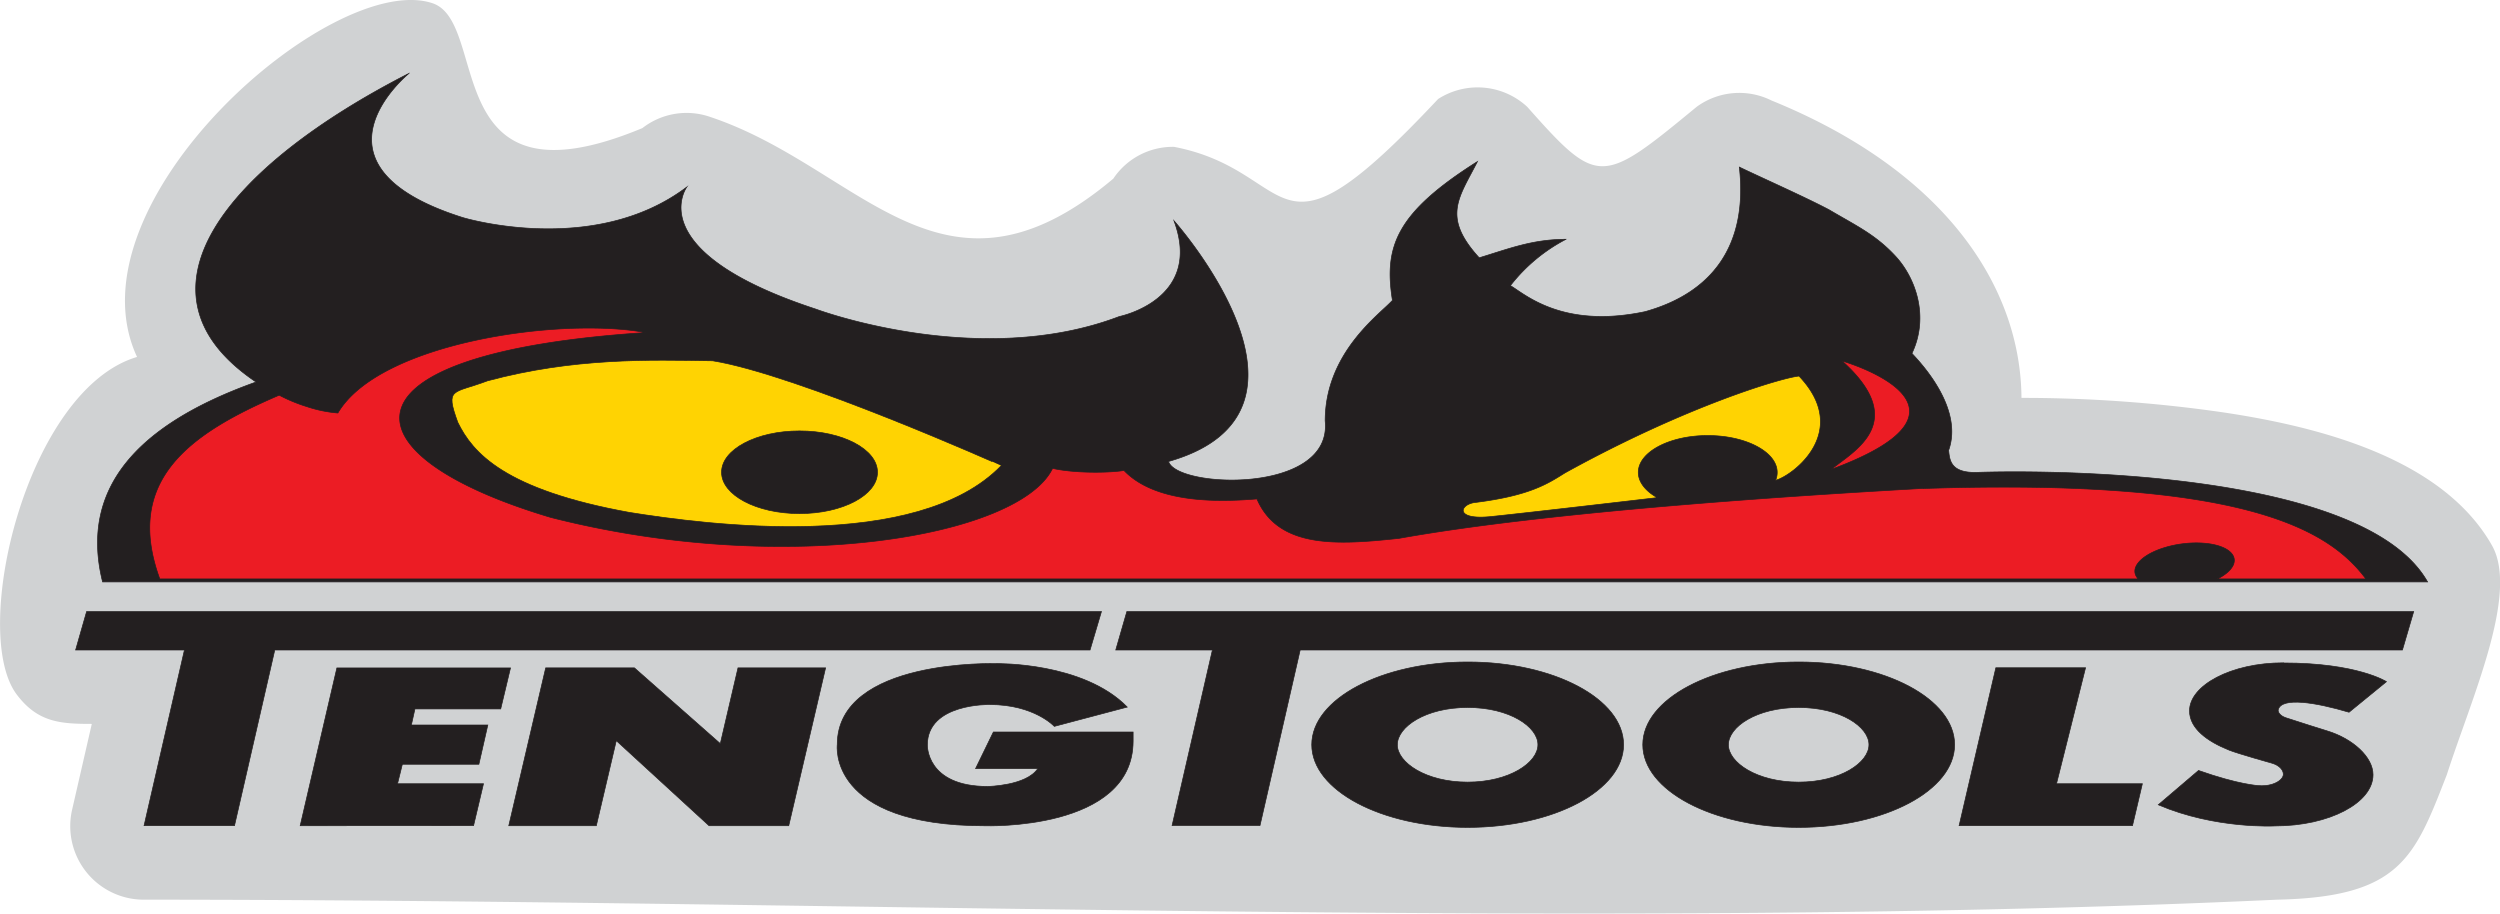 <svg xmlns="http://www.w3.org/2000/svg" viewBox="0 0 801.73 292.96"><defs><style>.a{fill:#d0d2d3;}.a,.b,.d,.e{fill-rule:evenodd;}.b{fill:#231f20;}.c{fill:none;stroke:#231f20;stroke-miterlimit:22.93;stroke-width:0.22px;}.d{fill:#ec1c24;}.e{fill:#ffd302;}</style></defs><title>teng-tools</title><path class="a" d="M902.11,594c-10.36,26.59-14.86,39.23-54.45,40.08-215.54,10-460.83,0-684,0a23.58,23.58,0,0,1-23.07-29l6.28-27.37c-10.06,0-17.33-.47-24.07-9.42-15.15-20.09,3.16-97.74,38.58-108.26-23-49.44,62.63-124.12,94.74-113.44,18.63,6.2,1.41,67.46,67.32,40.05a23.06,23.06,0,0,1,21.78-3.57c48.49,16.2,74.36,65.92,129.23,19.79a23,23,0,0,1,19.47-10.21c40.66,7.83,30.15,42.84,84.7-15.34a23.42,23.42,0,0,1,28.59,2.52c22.73,25.64,23.83,25.12,54.31,0a23.15,23.15,0,0,1,24-2.05c56,22.76,79.94,60,80.18,95.38a447.51,447.51,0,0,1,65.13,4.71c29.75,4.5,69.78,14.39,85.77,42.63C925.29,535.93,910,569.45,902.11,594Z" transform="translate(-117.43 -345.56)"/><path class="b" d="M248.63,369.06s-36.27,29.37,17.17,46.26c0,0,42,12.83,71.9-9.8,0,0-15.27,20.6,41.36,39.17,0,0,52.16,19.59,97.34,2.37,0,0,27-5.41,17.5-30.73,0,0,54.59,61.18-1.73,77.22,2.55,8.61,52.65,10.68,50.23-13,0-21.88,17.43-34.1,21.57-38.66-2.77-17.32,1.25-28.09,27.27-44.53-6,11.73-11.45,17.72.56,30.87,9.37-2.84,17.06-5.93,27.81-5.93a54.29,54.29,0,0,0-17.81,14.86c4.46,2.54,16.52,14,43.19,8.34,21.31-5.92,33.09-21,30.23-46.36,7.65,3.66,21.32,9.74,28.79,13.7,8.57,5.06,14.83,7.91,21.26,14.85,6.29,6.77,11,19.18,5.3,31.21,3.19,3.38,16.54,17.73,11.77,31.07.33,3.2.64,7.26,8.91,7.09,18.46-.68,123.91-1.56,144.68,35.11H150.33c-7.36-29.58,10.56-50.31,49.21-64.1-42.73-28.76-9.44-69.1,49.09-99Z" transform="translate(-117.43 -345.56)"/><path class="c" d="M248.63,369.06s-36.27,29.37,17.17,46.26c0,0,42,12.83,71.9-9.8,0,0-15.27,20.6,41.36,39.17,0,0,52.16,19.59,97.34,2.37,0,0,27-5.41,17.5-30.73,0,0,54.59,61.18-1.73,77.22,2.55,8.61,52.65,10.68,50.23-13,0-21.88,17.43-34.1,21.57-38.66-2.77-17.32,1.25-28.09,27.27-44.53-6,11.73-11.45,17.72.56,30.87,9.37-2.84,17.06-5.93,27.81-5.93a54.29,54.29,0,0,0-17.81,14.86c4.46,2.54,16.52,14,43.19,8.34,21.31-5.92,33.09-21,30.23-46.36,7.65,3.66,21.32,9.74,28.79,13.7,8.57,5.06,14.83,7.91,21.26,14.85,6.29,6.77,11,19.18,5.3,31.21,3.19,3.38,16.54,17.73,11.77,31.07.33,3.2.64,7.26,8.91,7.09,18.46-.68,123.91-1.56,144.68,35.11H150.33c-7.36-29.58,10.56-50.31,49.21-64.1-42.73-28.76-9.44-69.1,49.09-99Z" transform="translate(-117.43 -345.56)"/><path class="b" d="M849.76,558.12c-17,0-30.17,7.33-30.17,15.39,0,5.67,5.69,9.81,12.76,12.63,2.83,1.13,13.66,4.16,13.66,4.16,2.46.71,3.67,2.22,3.67,3.56,0,1.93-3.43,4-7.89,3.64,0,0-6.24-.24-19.31-4.85l-12.9,11c18.31,7.85,37.43,6.78,37.43,6.78,17.39,0,31.43-7.41,31.43-16.42,0-5.63-6.42-11.55-14.76-14.07,0,0-11.36-3.54-13.3-4.23-1.78-.64-2.54-1.82-2.33-2.6,1.12-4.06,11.9-2.34,22.7.86l12-9.8s-9.26-6-33-6ZM776.93,596.9l27.54,0-3.17,13.45H745.7l11.78-50.64h28.77ZM671.72,584.38c0-5.75,9.06-11.94,22.54-11.94s22.53,6.19,22.53,11.94-9.14,12-22.53,12-22.55-6.27-22.55-12Zm22.54,26.52c27.62,0,50-11.87,50-26.52s-22.38-26.53-50-26.53-50,11.88-50,26.53,22.38,26.52,50,26.52ZM565.55,584.38c0-5.75,9.06-11.94,22.54-11.94s22.54,6.19,22.54,11.94-9.15,12-22.54,12-22.55-6.27-22.55-12ZM588.1,610.9c27.6,0,50-11.87,50-26.52s-22.39-26.53-50-26.53-50,11.88-50,26.53,22.39,26.52,50,26.52ZM534.39,554l-12.89,56.3H493.31L506.24,554h-31l3.56-12.32H891.48L887.87,554ZM480.81,580.3v2.92c0,28.88-47.57,27.16-47.57,27.16-50.57,0-47.31-26-47.31-26,0-27.72,51.12-26,51.12-26s27.73-.54,41.88,13.93l-23.39,6.19s-6.41-7-20.71-7c0,0-20-.47-20,12.94,0,0-.48,13.33,19.34,13.33,0,0,12.43-.18,16.08-5.74H430.29L436,580.3ZM213.7,610.36l11.76-50.59h55.68L278,572.91H250.5l-1.15,5.15,24.52,0L271,590.66H246.46l-1.55,6.24,27.57,0-3.18,13.43Zm131.12,0h25.55l11.82-50.62H354.1l-5.67,24.3-27.55-24.3H292.43l-11.84,50.62h28.07l6.41-27.28ZM205.55,554l-12.92,56.34h-29L176.58,554h-34.9l3.53-12.33H470.66L467,554Z" transform="translate(-117.43 -345.56)"/><path class="c" d="M849.76,558.12c-17,0-30.17,7.33-30.17,15.39,0,5.67,5.69,9.81,12.76,12.63,2.83,1.13,13.66,4.16,13.66,4.16,2.46.71,3.67,2.22,3.67,3.56,0,1.93-3.43,4-7.89,3.64,0,0-6.24-.24-19.31-4.85l-12.9,11c18.31,7.85,37.43,6.78,37.43,6.78,17.39,0,31.43-7.41,31.43-16.42,0-5.63-6.42-11.55-14.76-14.07,0,0-11.36-3.54-13.3-4.23-1.78-.64-2.54-1.82-2.33-2.6,1.12-4.06,11.9-2.34,22.7.86l12-9.8s-9.26-6-33-6ZM776.93,596.9l27.54,0-3.17,13.45H745.7l11.78-50.64h28.77ZM671.72,584.38c0-5.75,9.06-11.94,22.54-11.94s22.53,6.19,22.53,11.94-9.14,12-22.53,12-22.55-6.27-22.55-12Zm22.54,26.52c27.62,0,50-11.87,50-26.52s-22.38-26.53-50-26.53-50,11.88-50,26.53,22.38,26.52,50,26.52ZM565.55,584.38c0-5.75,9.06-11.94,22.54-11.94s22.54,6.19,22.54,11.94-9.15,12-22.54,12-22.55-6.27-22.55-12ZM588.1,610.9c27.6,0,50-11.87,50-26.52s-22.39-26.53-50-26.53-50,11.88-50,26.53,22.39,26.52,50,26.52ZM534.39,554l-12.89,56.3H493.31L506.24,554h-31l3.56-12.32H891.48L887.87,554ZM480.81,580.3v2.92c0,28.88-47.57,27.16-47.57,27.16-50.57,0-47.31-26-47.31-26,0-27.72,51.12-26,51.12-26s27.73-.54,41.88,13.93l-23.39,6.19s-6.41-7-20.71-7c0,0-20-.47-20,12.94,0,0-.48,13.33,19.34,13.33,0,0,12.43-.18,16.08-5.74H430.29L436,580.3ZM213.7,610.36l11.76-50.59h55.68L278,572.91H250.5l-1.15,5.15,24.52,0L271,590.66H246.46l-1.55,6.24,27.57,0-3.18,13.43Zm131.12,0h25.55l11.82-50.62H354.1l-5.67,24.3-27.55-24.3H292.43l-11.84,50.62h28.07l6.41-27.28ZM205.55,554l-12.92,56.34h-29L176.58,554h-34.9l3.53-12.33H470.66L467,554Z" transform="translate(-117.43 -345.56)"/><path class="d" d="M708.19,461.32S759.07,476,704.7,496.1c6.94-5.74,25.45-15,3.47-34.78Zm26.1,40.86C692,504.54,614,509.61,566,518.22c-19.07,2-38.49,3.54-45.49-12.66-12.09,1-32.44,1.52-42.62-9.12-5.41.84-16.23.84-22.91-.68-10.5,21.78-85.57,35-161,15.71-67.44-20.09-70.62-52.68,30.53-59.26-27.35-5.07-85.44,3.16-98.73,25.8a41.69,41.69,0,0,1-10-2.07,51.58,51.58,0,0,1-8.82-3.65c-28.84,12.35-49.8,27.33-38.29,58.93H803.15c-3.11-3.23.65-7.7,8.59-10.09,8.1-2.43,17.48-1.77,20.93,1.47,2.78,2.61.91,6.09-4.13,8.62h47.62c-11.76-15.7-38.49-32.42-141.87-29Z" transform="translate(-117.43 -345.56)"/><path class="c" d="M708.19,461.32S759.07,476,704.7,496.1c6.94-5.74,25.45-15,3.47-34.78Zm26.1,40.86C692,504.54,614,509.61,566,518.22c-19.07,2-38.49,3.54-45.49-12.66-12.09,1-32.44,1.52-42.62-9.12-5.41.84-16.23.84-22.91-.68-10.5,21.78-85.57,35-161,15.71-67.44-20.09-70.62-52.68,30.53-59.26-27.35-5.07-85.44,3.16-98.73,25.8a41.69,41.69,0,0,1-10-2.07,51.58,51.58,0,0,1-8.82-3.65c-28.84,12.35-49.8,27.33-38.29,58.93H803.15c-3.11-3.23.65-7.7,8.59-10.09,8.1-2.43,17.48-1.77,20.93,1.47,2.78,2.61.91,6.09-4.13,8.62h47.62c-11.76-15.7-38.49-32.42-141.87-29Z" transform="translate(-117.43 -345.56)"/><path class="e" d="M346,461.26c-20.36-.34-44.54-1-72.22,6.42-11.13,4.22-13.67,2-9.54,13.33,4.78,9.8,15,21.61,55,28.87,24.19,3.89,92.26,13,119.29-15C438.6,494.86,373.06,465.65,346,461.26Zm27.83,49c-13.78,0-25-5.93-25-13.25s11.19-13.25,25-13.25,25,5.93,25,13.25-11.18,13.25-25,13.25Z" transform="translate(-117.43 -345.56)"/><path class="c" d="M346,461.26c-20.36-.34-44.54-1-72.22,6.42-11.13,4.22-13.67,2-9.54,13.33,4.78,9.8,15,21.61,55,28.87,24.19,3.89,92.26,13,119.29-15C438.6,494.86,373.06,465.65,346,461.26Zm27.83,49c-13.78,0-25-5.93-25-13.25s11.19-13.25,25-13.25,25,5.93,25,13.25-11.18,13.25-25,13.25Z" transform="translate(-117.43 -345.56)"/><path class="e" d="M648.89,505.15c-3.76-2.11-6.07-5-6.07-8.1,0-6.52,10-11.82,22.27-11.82s22.27,5.3,22.27,11.82a6.26,6.26,0,0,1-.52,2.55c5.62-1.53,24.38-15.72,7.52-33.44-5.4.5-36.27,9.62-75.07,31.06-5.41,3.38-11.14,7.26-28.64,9.46-5.07.5-7,5.74,4.77,4.55s53.46-6.08,53.46-6.08Z" transform="translate(-117.43 -345.56)"/><path class="c" d="M648.89,505.15c-3.76-2.11-6.07-5-6.07-8.1,0-6.52,10-11.82,22.27-11.82s22.27,5.3,22.27,11.82a6.26,6.26,0,0,1-.52,2.55c5.62-1.53,24.38-15.72,7.52-33.44-5.4.5-36.27,9.62-75.07,31.06-5.41,3.38-11.14,7.26-28.64,9.46-5.07.5-7,5.74,4.77,4.55s53.46-6.08,53.46-6.08Z" transform="translate(-117.43 -345.56)"/></svg>